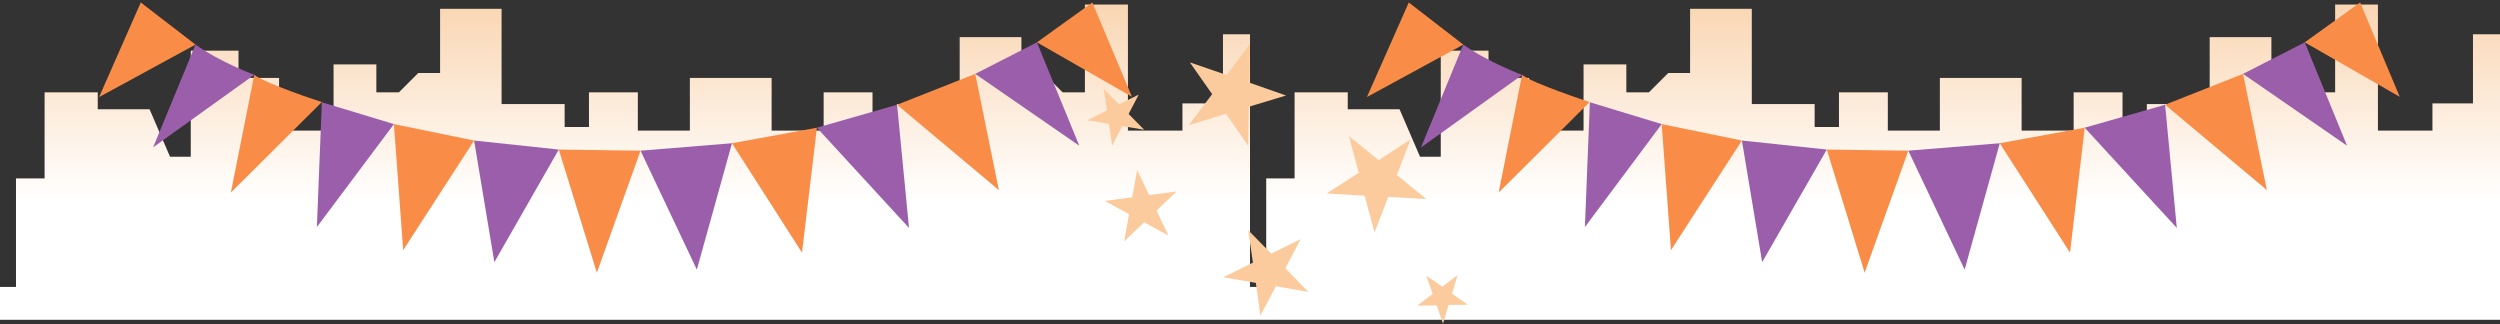 <svg version="1.1" id="Layer_1" xmlns="http://www.w3.org/2000/svg" x="0" y="0" viewBox="0 0 1110 144" xml:space="preserve"><rect x="0" y="0" width="1110" height="144" fill="#333333" stroke="none"/><style>.st2{fill:#9a5eab}.st3{fill:#f98d47}</style><linearGradient id="SVGID_1_" gradientUnits="userSpaceOnUse" x1="277.505" y1="-.594" x2="277.505" y2="89.024"><stop offset="0" stop-color="#f9d5b1"/><stop offset="1" stop-color="#fff"/></linearGradient><path fill="url(#SVGID_1_)" d="M555 142V15.2h-12v30.7h-18V58h-24.2V2h-19.1v39h-9.9l-8.6-8.6h-9.7V16.5h-27.4v29.7h-27.9v10.2h-10.8V41h-21.7v17h-23.1V34.6h-36.3V58h-23.1V41h-21.7v15.4h-10.8V46.2h-28V3.9h-27.3v28.5h-9.7l-8.6 8.6h-10V28.6h-19V58h-24.2V34.6h-18V22.5H84.7v47.1h-9.2l-9.1-21.1h-23V41H19.8v38.2H7.1v48.2H0V142z"/><linearGradient id="SVGID_00000176016963966353727960000011907119400939652004_" gradientUnits="userSpaceOnUse" x1="832.515" y1="-.594" x2="832.515" y2="89.024"><stop offset="0" stop-color="#f9d5b1"/><stop offset="1" stop-color="#fff"/></linearGradient><path fill="url(#SVGID_00000176016963966353727960000011907119400939652004_)" d="M1110 142V15.2h-12v30.7h-18V58h-24.2V2h-19v39h-10l-8.6-8.6h-9.7V16.5h-27.4v29.7h-27.9v10.2h-10.8V41h-21.7v17h-23.1V34.6h-36.3V58h-23.1V41h-21.7v15.4h-10.8V46.2h-27.9V3.9h-27.4v28.5h-9.7l-8.6 8.6h-10V28.6h-19V58h-24.2V34.6h-18V22.5h-21.2v47.1h-9.2l-9.1-21.1h-23V41h-23.6v38.2h-12.6v48.2H555V142z"/><g id="_x31_"><path class="st2" d="M86.8 19.8 68 65.4l44.9-32.2s-15-5.5-26.1-13.4z"/><path class="st3" d="m112.9 33.2-10.4 52.3 40.4-40.2c0 .1-25.9-8.5-30-12.1z"/><path class="st2" d="m142.9 45.4-2.2 55.4 34.2-45.7z"/><path class="st3" d="m174.9 55.1 4.1 56 31.5-48.7z"/><path class="st2" d="m210.5 62.4 9 54 28.6-50z"/><path class="st3" d="m248.1 66.4 16.9 54.7 19.4-54.2z"/><path class="st2" d="m284.4 66.9 25 52.8L325 63.6z"/><path class="st3" d="m325 63.6 31.1 48.6 6.6-55.5z"/><path class="st2" d="m362.7 56.7 40.9 44.5-5.3-54.7z"/><path class="st3" d="m398.3 46.5 45.2 37.9L433 32.8z"/><path class="st2" d="m433 32.8 46.2 31.9-18.8-45.9z"/><path class="st3" d="M460.4 18.8 502.6 43 485 1.1zm-373.6 1L44 43.1l18.5-42z"/></g><g id="_x31__00000177449731672306814270000014514975834641999533_"><path class="st2" d="m649.7 19.8-18.8 45.7 44.9-32.2c0-.1-15-5.6-26.1-13.5z"/><path class="st3" d="m675.8 33.2-10.4 52.3 40.4-40.2c.1.1-25.9-8.5-30-12.1z"/><path class="st2" d="m705.9 45.4-2.2 55.4 34.1-45.7z"/><path class="st3" d="m737.8 55.1 4.1 56 31.5-48.7z"/><path class="st2" d="m773.4 62.4 9 54 28.7-50z"/><path class="st3" d="m811.1 66.4 16.8 54.7 19.4-54.2z"/><path class="st2" d="m847.3 66.9 25 52.8 15.6-56.1z"/><path class="st3" d="m887.9 63.6 31.2 48.6 6.5-55.5z"/><path class="st2" d="m925.6 56.7 40.9 44.5-5.2-54.7z"/><path class="st3" d="m961.3 46.5 45.2 37.9-10.6-51.6z"/><path class="st2" d="m995.9 32.8 46.2 31.9-18.8-45.9z"/><path class="st3" d="m1023.3 18.8 42.2 24.2-17.6-41.9zm-373.6 1-42.8 23.3 18.6-42z"/></g><path d="m527.8 55.6 10.4-13.8-9.9-14.1 16.3 5.6L555 19.5l-.3 17.2 16.3 5.7-16.5 5-.3 17.3-9.9-14.2zm-37.3 33.6 12.2-1.6 2.2-12.1 5.3 11.1 12.2-1.6-8.9 8.5 5.3 11.1-10.8-5.9-8.9 8.5 2.2-12.1zm52.6 33.9 13.2-6.5-2.1-14.4 10.2 10.4 13.1-6.4-6.8 12.9 10.2 10.5-14.4-2.5-6.9 13-2-14.5zM589 85.9l14.3-9.2-4.4-16.3 13.2 10.7 14.2-9.2-6.1 15.8 13.1 10.7-16.9-1-6.1 15.8-4.4-16.3zM482.8 53.4l8.7-4.4-1.5-9.6 6.9 6.9 8.7-4.3-4.5 8.6 6.9 7-9.7-1.6-4.5 8.6-1.4-9.6zm146.5 82.3 6.8-5.2-2.8-8.1 7.1 4.9 6.8-5.2-2.5 8.3 7.1 4.9-8.6.1-2.5 8.3-2.8-8.1z" fill="#fccb9d"/></svg>